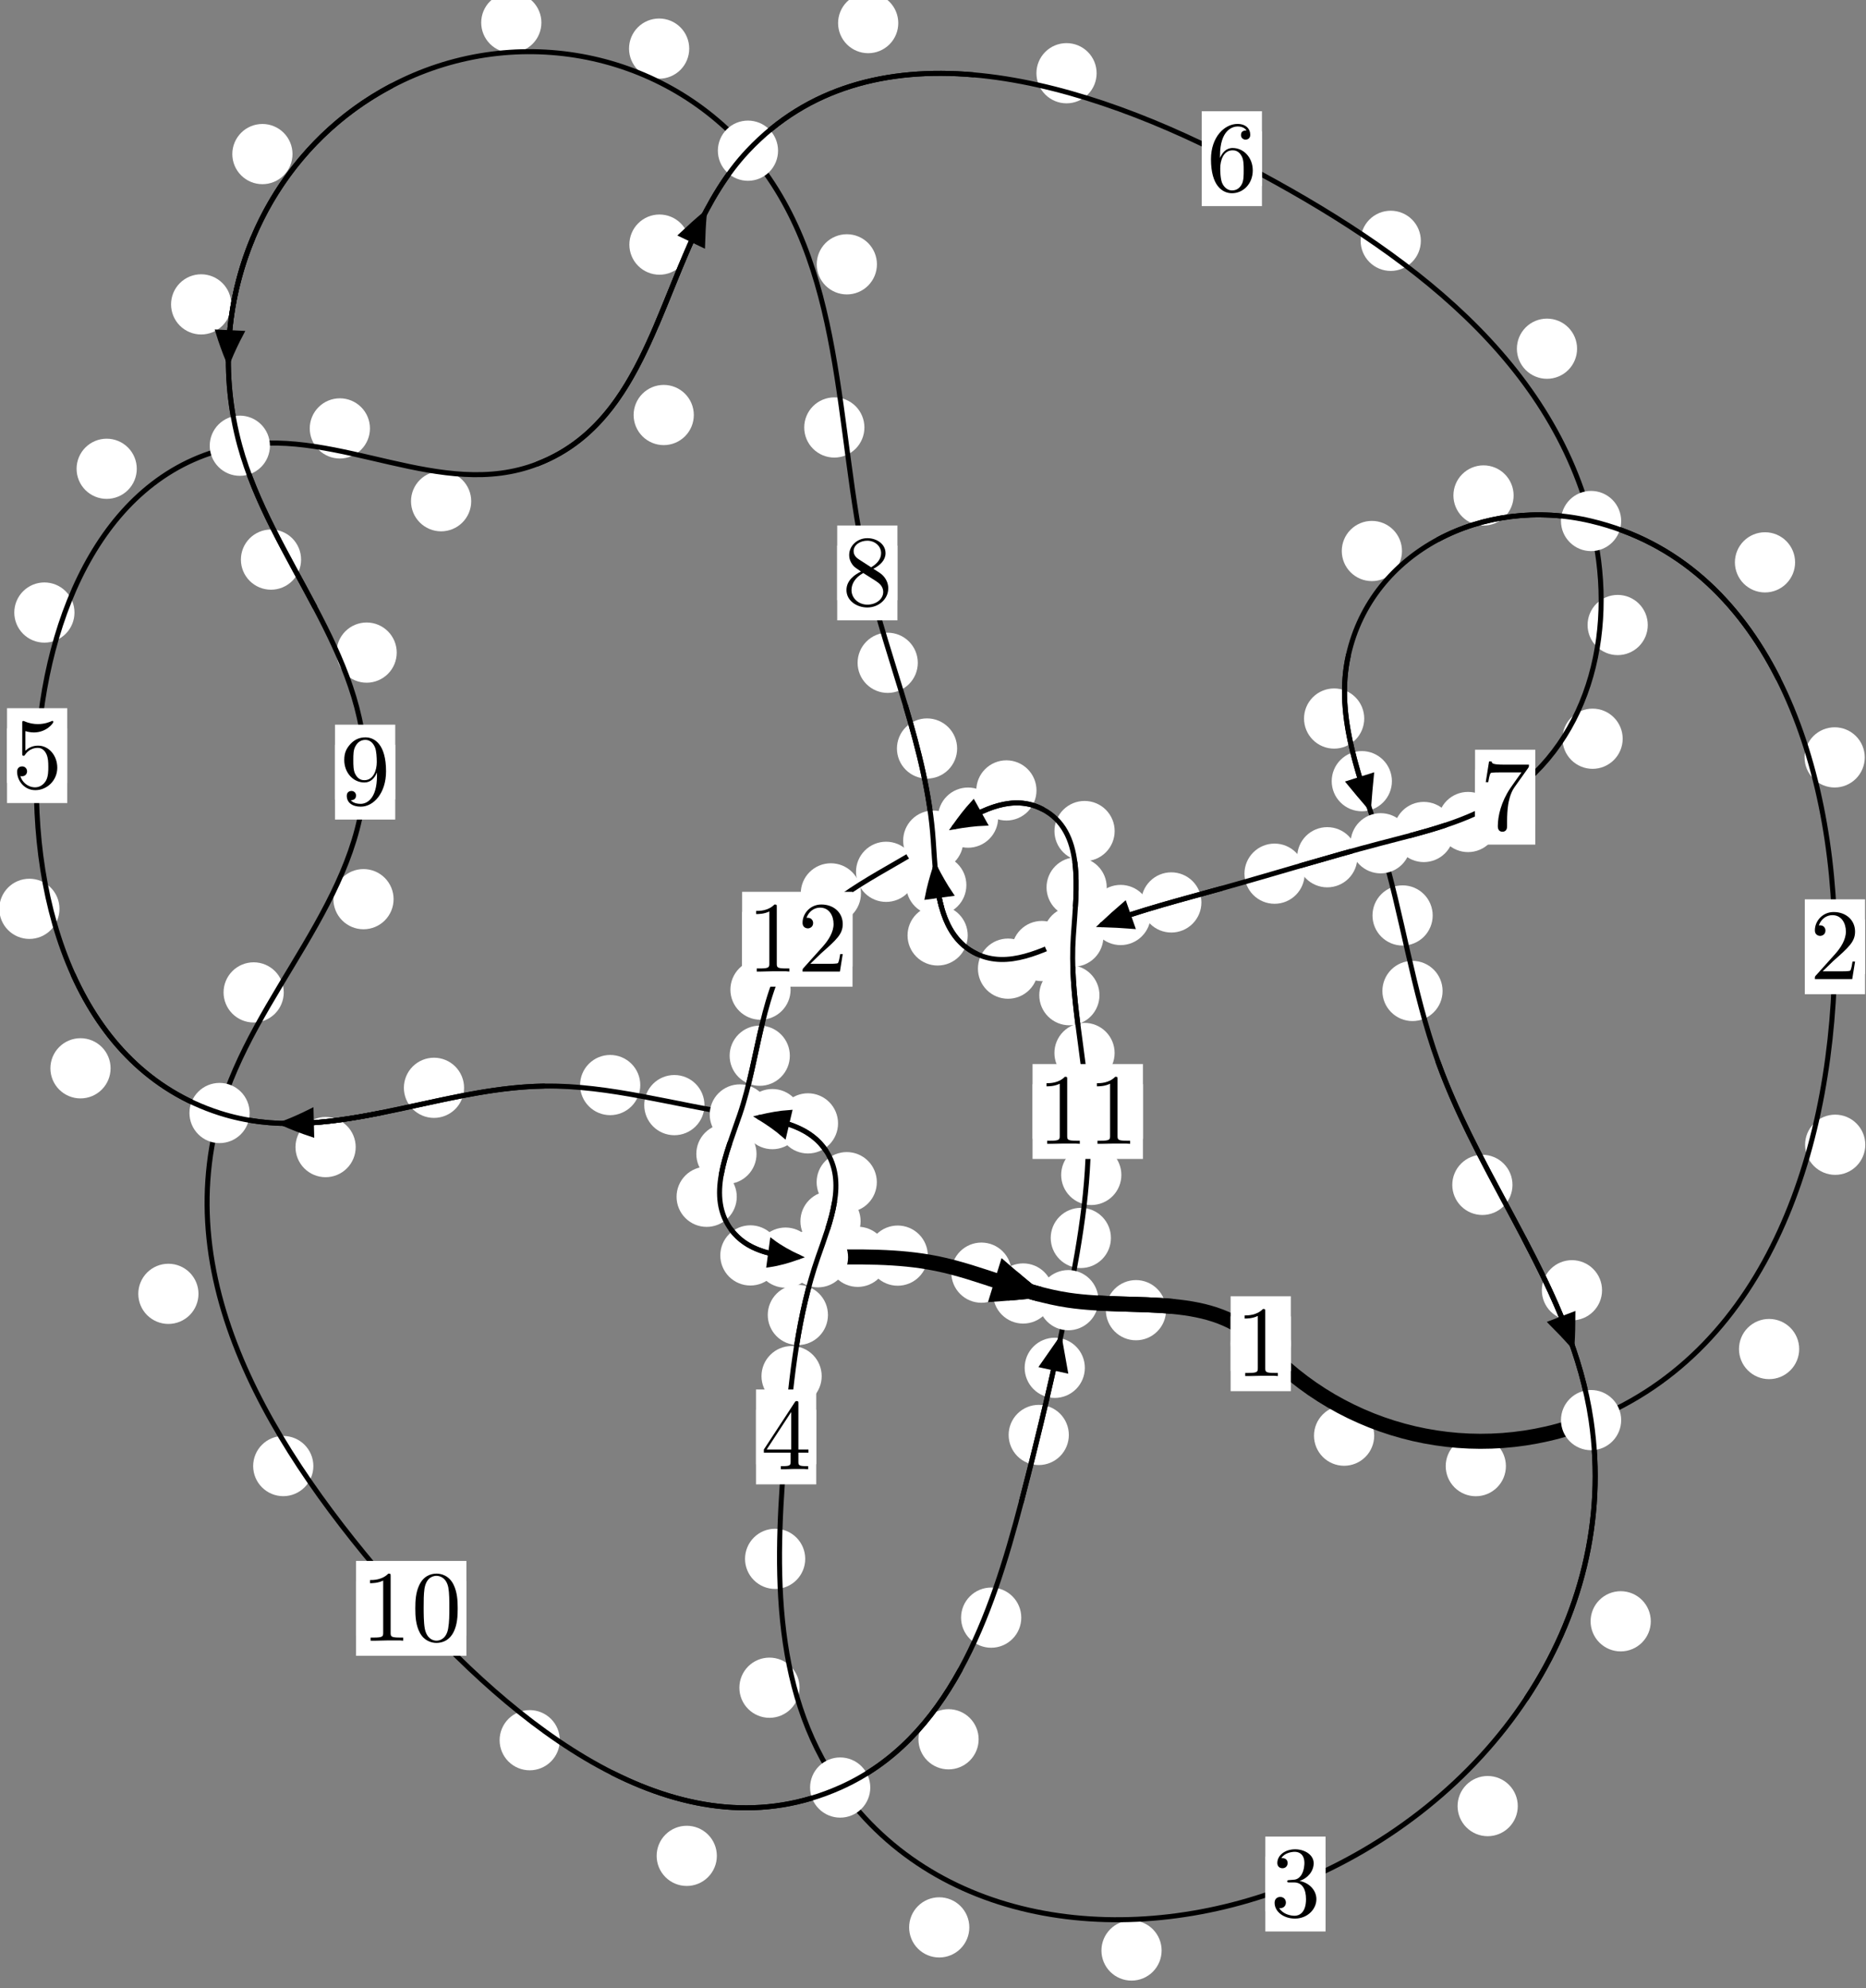 <?xml version="1.0"?>
<!-- Created by MetaPost 1.999 on 2021.07.06:0006 -->
<svg version="1.1" xmlns="http://www.w3.org/2000/svg" xmlns:xlink="http://www.w3.org/1999/xlink" width="185.302" height="197.392" viewBox="0 0 185.302 197.392">
<rect x="0" y="0" width="185.302" height="197.392" fill="#808080" stroke="none"/>
<!-- Original BoundingBox: -158.070465 -55.649933 27.231628 141.741913 -->
  <defs>
    <g transform="scale(0.01,0.01)" id="GLYPHcmr10_48">
      <path style="fill-rule: evenodd;" d="M460 -320C460 -400,455 -480,420 -554C374 -650,292 -666,250 -666C190 -666,117 -640,76 -547C44 -478,39 -400,39 -320C39 -245,43 -155,84 -79C127 2,200 22,249 22C303 22,379 1,423 -94C455 -163,460 -241,460 -320M249 -0C210 -0,151 -25,133 -121C122 -181,122 -273,122 -332C122 -396,122 -462,130 -516C149 -635,224 -644,249 -644C282 -644,348 -626,367 -527C377 -471,377 -395,377 -332C377 -257,377 -189,366 -125C351 -30,294 -0,249 -0"></path>
    </g>
    <g transform="scale(0.01,0.01)" id="GLYPHcmr10_49">
      <path style="fill-rule: evenodd;" d="M294 -640C294 -664,294 -666,271 -666C209 -602,121 -602,89 -602L89 -571C109 -571,168 -571,220 -597L220 -79C220 -43,217 -31,127 -31L95 -31L95 -0L257 -0L130 -3L217 -3L257 -3L297 -3L384 -3L419 -0L419 -31L387 -31C297 -31,294 -42,294 -79"></path>
    </g>
    <g transform="scale(0.01,0.01)" id="GLYPHcmr10_50">
      <path style="fill-rule: evenodd;" d="M127 -77L233 -180C389 -318,449 -372,449 -472C449 -586,359 -666,237 -666C124 -666,50 -574,50 -485C50 -429,100 -429,103 -429C120 -429,155 -441,155 -482C155 -508,137 -534,102 -534C94 -534,92 -534,89 -533C112 -598,166 -635,224 -635C315 -635,358 -554,358 -472C358 -392,308 -313,253 -251L61 -37C50 -26,50 -24,50 -0L421 -0L449 -174L424 -174C419 -144,412 -100,402 -85C395 -77,329 -77,307 -77"></path>
    </g>
    <g transform="scale(0.01,0.01)" id="GLYPHcmr10_51">
      <path style="fill-rule: evenodd;" d="M290 -352C372 -379,430 -449,430 -528C430 -610,342 -666,246 -666C145 -666,69 -606,69 -530C69 -497,91 -478,120 -478C151 -478,171 -500,171 -529C171 -579,124 -579,109 -579C140 -628,206 -641,242 -641C283 -641,338 -619,338 -529C338 -517,336 -459,310 -415C280 -367,246 -364,221 -363C213 -362,189 -360,182 -360C174 -359,167 -358,167 -348C167 -337,174 -337,191 -337L235 -337C317 -337,354 -269,354 -171C354 -35,285 -6,241 -6C198 -6,123 -23,88 -82C123 -77,154 -99,154 -137C154 -173,127 -193,98 -193C74 -193,42 -179,42 -135C42 -44,135 22,244 22C366 22,457 -69,457 -171C457 -253,394 -331,290 -352"></path>
    </g>
    <g transform="scale(0.01,0.01)" id="GLYPHcmr10_52">
      <path style="fill-rule: evenodd;" d="M294 -165L294 -78C294 -42,292 -31,218 -31L197 -31L197 -0L332 -0L238 -3L290 -3L332 -3L374 -3L427 -3L468 -0L468 -31L447 -31C373 -31,371 -42,371 -78L371 -165L471 -165L471 -196L371 -196L371 -651C371 -671,371 -677,355 -677C346 -677,343 -677,335 -665L28 -196L28 -165M300 -196L56 -196L300 -569"></path>
    </g>
    <g transform="scale(0.01,0.01)" id="GLYPHcmr10_53">
      <path style="fill-rule: evenodd;" d="M449 -201C449 -320,367 -420,259 -420C211 -420,168 -404,132 -369L132 -564C152 -558,185 -551,217 -551C340 -551,410 -642,410 -655C410 -661,407 -666,400 -666C399 -666,397 -666,392 -663C372 -654,323 -634,256 -634C216 -634,170 -641,123 -662C115 -665,113 -665,111 -665C101 -665,101 -657,101 -641L101 -345C101 -327,101 -319,115 -319C122 -319,124 -322,128 -328C139 -344,176 -398,257 -398C309 -398,334 -352,342 -334C358 -297,360 -258,360 -208C360 -173,360 -113,336 -71C312 -32,275 -6,229 -6C156 -6,99 -59,82 -118C85 -117,88 -116,99 -116C132 -116,149 -141,149 -165C149 -189,132 -214,99 -214C85 -214,50 -207,50 -161C50 -75,119 22,231 22C347 22,449 -74,449 -201"></path>
    </g>
    <g transform="scale(0.01,0.01)" id="GLYPHcmr10_54">
      <path style="fill-rule: evenodd;" d="M132 -328L132 -352C132 -605,256 -641,307 -641C331 -641,373 -635,395 -601C380 -601,340 -601,340 -556C340 -525,364 -510,386 -510C402 -510,432 -519,432 -558C432 -618,388 -666,305 -666C177 -666,42 -537,42 -316C42 -49,158 22,251 22C362 22,457 -72,457 -204C457 -331,368 -427,257 -427C189 -427,152 -376,132 -328M251 -6C188 -6,158 -66,152 -81C134 -128,134 -208,134 -226C134 -304,166 -404,256 -404C272 -404,318 -404,349 -342C367 -305,367 -254,367 -205C367 -157,367 -107,350 -71C320 -11,274 -6,251 -6"></path>
    </g>
    <g transform="scale(0.01,0.01)" id="GLYPHcmr10_55">
      <path style="fill-rule: evenodd;" d="M476 -609C485 -621,485 -623,485 -644L242 -644C120 -644,118 -657,114 -676L89 -676L56 -470L81 -470C84 -486,93 -549,106 -561C113 -567,191 -567,204 -567L411 -567C400 -551,321 -442,299 -409C209 -274,176 -135,176 -33C176 -23,176 22,222 22C268 22,268 -23,268 -33L268 -84C268 -139,271 -194,279 -248C283 -271,297 -357,341 -419"></path>
    </g>
    <g transform="scale(0.01,0.01)" id="GLYPHcmr10_56">
      <path style="fill-rule: evenodd;" d="M163 -457C117 -487,113 -521,113 -538C113 -599,178 -641,249 -641C322 -641,386 -589,386 -517C386 -460,347 -412,287 -377M309 -362C381 -399,430 -451,430 -517C430 -609,341 -666,250 -666C150 -666,69 -592,69 -499C69 -481,71 -436,113 -389C124 -377,161 -352,186 -335C128 -306,42 -250,42 -151C42 -45,144 22,249 22C362 22,457 -61,457 -168C457 -204,446 -249,408 -291C389 -312,373 -322,309 -362M209 -320L332 -242C360 -223,407 -193,407 -132C407 -58,332 -6,250 -6C164 -6,92 -68,92 -151C92 -209,124 -273,209 -320"></path>
    </g>
    <g transform="scale(0.01,0.01)" id="GLYPHcmr10_57">
      <path style="fill-rule: evenodd;" d="M367 -318L367 -286C367 -52,263 -6,205 -6C188 -6,134 -8,107 -42C151 -42,159 -71,159 -88C159 -119,135 -134,113 -134C97 -134,67 -125,67 -86C67 -19,121 22,206 22C335 22,457 -114,457 -329C457 -598,342 -666,253 -666C198 -666,149 -648,106 -603C65 -558,42 -516,42 -441C42 -316,130 -218,242 -218C303 -218,344 -260,367 -318M243 -241C227 -241,181 -241,150 -304C132 -341,132 -391,132 -440C132 -494,132 -541,153 -578C180 -628,218 -641,253 -641C299 -641,332 -607,349 -562C361 -530,365 -467,365 -421C365 -338,331 -241,243 -241"></path>
    </g>
  </defs>
  <path d="M136.463 142.545C136.463 141.752,136.148 140.992,135.588 140.432C135.027 139.871,134.267 139.556,133.475 139.556C132.682 139.556,131.922 139.871,131.361 140.432C130.801 140.992,130.486 141.752,130.486 142.545C130.486 143.338,130.801 144.098,131.361 144.658C131.922 145.219,132.682 145.534,133.475 145.534C134.267 145.534,135.027 145.219,135.588 144.658C136.148 144.098,136.463 143.338,136.463 142.545Z" style="fill: rgb(100%,100%,100%);stroke: none;"></path>
  <path d="M128.185 133.415C128.185 132.623,127.87 131.863,127.31 131.302C126.749 130.742,125.989 130.427,125.196 130.427C124.404 130.427,123.643 130.742,123.083 131.302C122.522 131.863,122.207 132.623,122.207 133.415C122.207 134.208,122.522 134.968,123.083 135.529C123.643 136.089,124.404 136.404,125.196 136.404C125.989 136.404,126.749 136.089,127.31 135.529C127.87 134.968,128.185 134.208,128.185 133.415Z" style="fill: rgb(100%,100%,100%);stroke: none;"></path>
  <path d="M178.667 133.943C178.667 133.15,178.352 132.39,177.791 131.829C177.231 131.269,176.471 130.954,175.678 130.954C174.885 130.954,174.125 131.269,173.565 131.829C173.004 132.39,172.689 133.15,172.689 133.943C172.689 134.735,173.004 135.496,173.565 136.056C174.125 136.617,174.885 136.932,175.678 136.932C176.471 136.932,177.231 136.617,177.791 136.056C178.352 135.496,178.667 134.735,178.667 133.943Z" style="fill: rgb(100%,100%,100%);stroke: none;"></path>
  <path d="M149.543 145.569C149.543 144.777,149.228 144.016,148.668 143.456C148.107 142.895,147.347 142.581,146.554 142.581C145.762 142.581,145.002 142.895,144.441 143.456C143.881 144.016,143.566 144.777,143.566 145.569C143.566 146.362,143.881 147.122,144.441 147.683C145.002 148.243,145.762 148.558,146.554 148.558C147.347 148.558,148.107 148.243,148.668 147.683C149.228 147.122,149.543 146.362,149.543 145.569Z" style="fill: rgb(100%,100%,100%);stroke: none;"></path>
  <path d="M185.179 75.2C185.179 74.407,184.864 73.647,184.303 73.087C183.743 72.526,182.982 72.211,182.19 72.211C181.397 72.211,180.637 72.526,180.076 73.087C179.516 73.647,179.201 74.407,179.201 75.2C179.201 75.993,179.516 76.753,180.076 77.313C180.637 77.874,181.397 78.189,182.19 78.189C182.982 78.189,183.743 77.874,184.303 77.313C184.864 76.753,185.179 75.993,185.179 75.2Z" style="fill: rgb(100%,100%,100%);stroke: none;"></path>
  <path d="M185.232 113.66C185.232 112.867,184.917 112.107,184.356 111.547C183.796 110.986,183.036 110.671,182.243 110.671C181.45 110.671,180.69 110.986,180.13 111.547C179.569 112.107,179.254 112.867,179.254 113.66C179.254 114.453,179.569 115.213,180.13 115.773C180.69 116.334,181.45 116.649,182.243 116.649C183.036 116.649,183.796 116.334,184.356 115.773C184.917 115.213,185.232 114.453,185.232 113.66Z" style="fill: rgb(100%,100%,100%);stroke: none;"></path>
  <path d="M150.308 49.193C150.308 48.4,149.994 47.64,149.433 47.08C148.873 46.519,148.112 46.204,147.32 46.204C146.527 46.204,145.767 46.519,145.206 47.08C144.646 47.64,144.331 48.4,144.331 49.193C144.331 49.986,144.646 50.746,145.206 51.306C145.767 51.867,146.527 52.182,147.32 52.182C148.112 52.182,148.873 51.867,149.433 51.306C149.994 50.746,150.308 49.986,150.308 49.193Z" style="fill: rgb(100%,100%,100%);stroke: none;"></path>
  <path d="M178.261 55.834C178.261 55.042,177.946 54.281,177.385 53.721C176.825 53.16,176.065 52.846,175.272 52.846C174.479 52.846,173.719 53.16,173.159 53.721C172.598 54.281,172.283 55.042,172.283 55.834C172.283 56.627,172.598 57.387,173.159 57.948C173.719 58.508,174.479 58.823,175.272 58.823C176.065 58.823,176.825 58.508,177.385 57.948C177.946 57.387,178.261 56.627,178.261 55.834Z" style="fill: rgb(100%,100%,100%);stroke: none;"></path>
  <path d="M135.474 71.342C135.474 70.549,135.159 69.789,134.598 69.228C134.038 68.668,133.278 68.353,132.485 68.353C131.692 68.353,130.932 68.668,130.372 69.228C129.811 69.789,129.496 70.549,129.496 71.342C129.496 72.134,129.811 72.894,130.372 73.455C130.932 74.015,131.692 74.33,132.485 74.33C133.278 74.33,134.038 74.015,134.598 73.455C135.159 72.894,135.474 72.134,135.474 71.342Z" style="fill: rgb(100%,100%,100%);stroke: none;"></path>
  <path d="M139.222 54.708C139.222 53.915,138.907 53.155,138.346 52.594C137.786 52.034,137.026 51.719,136.233 51.719C135.44 51.719,134.68 52.034,134.12 52.594C133.559 53.155,133.244 53.915,133.244 54.708C133.244 55.5,133.559 56.26,134.12 56.821C134.68 57.381,135.44 57.696,136.233 57.696C137.026 57.696,137.786 57.381,138.346 56.821C138.907 56.26,139.222 55.5,139.222 54.708Z" style="fill: rgb(100%,100%,100%);stroke: none;"></path>
  <path d="M142.272 90.894C142.272 90.101,141.957 89.341,141.397 88.78C140.836 88.22,140.076 87.905,139.284 87.905C138.491 87.905,137.731 88.22,137.17 88.78C136.61 89.341,136.295 90.101,136.295 90.894C136.295 91.686,136.61 92.447,137.17 93.007C137.731 93.568,138.491 93.882,139.284 93.882C140.076 93.882,140.836 93.568,141.397 93.007C141.957 92.447,142.272 91.686,142.272 90.894Z" style="fill: rgb(100%,100%,100%);stroke: none;"></path>
  <path d="M138.222 77.561C138.222 76.768,137.907 76.008,137.346 75.448C136.786 74.887,136.026 74.572,135.233 74.572C134.44 74.572,133.68 74.887,133.12 75.448C132.559 76.008,132.244 76.768,132.244 77.561C132.244 78.354,132.559 79.114,133.12 79.674C133.68 80.235,134.44 80.55,135.233 80.55C136.026 80.55,136.786 80.235,137.346 79.674C137.907 79.114,138.222 78.354,138.222 77.561Z" style="fill: rgb(100%,100%,100%);stroke: none;"></path>
  <path d="M150.196 117.644C150.196 116.852,149.881 116.091,149.321 115.531C148.76 114.97,148 114.655,147.207 114.655C146.415 114.655,145.654 114.97,145.094 115.531C144.533 116.091,144.218 116.852,144.218 117.644C144.218 118.437,144.533 119.197,145.094 119.758C145.654 120.318,146.415 120.633,147.207 120.633C148 120.633,148.76 120.318,149.321 119.758C149.881 119.197,150.196 118.437,150.196 117.644Z" style="fill: rgb(100%,100%,100%);stroke: none;"></path>
  <path d="M143.255 98.391C143.255 97.598,142.94 96.838,142.38 96.278C141.819 95.717,141.059 95.402,140.267 95.402C139.474 95.402,138.714 95.717,138.153 96.278C137.593 96.838,137.278 97.598,137.278 98.391C137.278 99.184,137.593 99.944,138.153 100.504C138.714 101.065,139.474 101.38,140.267 101.38C141.059 101.38,141.819 101.065,142.38 100.504C142.94 99.944,143.255 99.184,143.255 98.391Z" style="fill: rgb(100%,100%,100%);stroke: none;"></path>
  <path d="M163.931 160.975C163.931 160.182,163.616 159.422,163.056 158.861C162.495 158.301,161.735 157.986,160.942 157.986C160.15 157.986,159.389 158.301,158.829 158.861C158.268 159.422,157.954 160.182,157.954 160.975C157.954 161.768,158.268 162.528,158.829 163.088C159.389 163.649,160.15 163.964,160.942 163.964C161.735 163.964,162.495 163.649,163.056 163.088C163.616 162.528,163.931 161.768,163.931 160.975Z" style="fill: rgb(100%,100%,100%);stroke: none;"></path>
  <path d="M159.09 128.107C159.09 127.314,158.775 126.554,158.214 125.994C157.654 125.433,156.894 125.118,156.101 125.118C155.308 125.118,154.548 125.433,153.988 125.994C153.427 126.554,153.112 127.314,153.112 128.107C153.112 128.9,153.427 129.66,153.988 130.22C154.548 130.781,155.308 131.096,156.101 131.096C156.894 131.096,157.654 130.781,158.214 130.22C158.775 129.66,159.09 128.9,159.09 128.107Z" style="fill: rgb(100%,100%,100%);stroke: none;"></path>
  <path d="M115.354 193.661C115.354 192.869,115.039 192.108,114.479 191.548C113.918 190.987,113.158 190.672,112.365 190.672C111.573 190.672,110.813 190.987,110.252 191.548C109.692 192.108,109.377 192.869,109.377 193.661C109.377 194.454,109.692 195.214,110.252 195.775C110.813 196.335,111.573 196.65,112.365 196.65C113.158 196.65,113.918 196.335,114.479 195.775C115.039 195.214,115.354 194.454,115.354 193.661Z" style="fill: rgb(100%,100%,100%);stroke: none;"></path>
  <path d="M150.722 179.323C150.722 178.53,150.407 177.77,149.846 177.209C149.286 176.649,148.526 176.334,147.733 176.334C146.94 176.334,146.18 176.649,145.62 177.209C145.059 177.77,144.744 178.53,144.744 179.323C144.744 180.115,145.059 180.876,145.62 181.436C146.18 181.997,146.94 182.311,147.733 182.311C148.526 182.311,149.286 181.997,149.846 181.436C150.407 180.876,150.722 180.115,150.722 179.323Z" style="fill: rgb(100%,100%,100%);stroke: none;"></path>
  <path d="M79.4 167.569C79.4 166.776,79.085 166.016,78.525 165.456C77.964 164.895,77.204 164.58,76.411 164.58C75.619 164.58,74.859 164.895,74.298 165.456C73.738 166.016,73.423 166.776,73.423 167.569C73.423 168.362,73.738 169.122,74.298 169.682C74.859 170.243,75.619 170.558,76.411 170.558C77.204 170.558,77.964 170.243,78.525 169.682C79.085 169.122,79.4 168.362,79.4 167.569Z" style="fill: rgb(100%,100%,100%);stroke: none;"></path>
  <path d="M96.258 191.365C96.258 190.573,95.943 189.813,95.383 189.252C94.822 188.692,94.062 188.377,93.269 188.377C92.477 188.377,91.717 188.692,91.156 189.252C90.596 189.813,90.281 190.573,90.281 191.365C90.281 192.158,90.596 192.918,91.156 193.479C91.717 194.039,92.477 194.354,93.269 194.354C94.062 194.354,94.822 194.039,95.383 193.479C95.943 192.918,96.258 192.158,96.258 191.365Z" style="fill: rgb(100%,100%,100%);stroke: none;"></path>
  <path d="M81.597 136.633C81.597 135.84,81.282 135.08,80.721 134.52C80.161 133.959,79.401 133.644,78.608 133.644C77.815 133.644,77.055 133.959,76.495 134.52C75.934 135.08,75.619 135.84,75.619 136.633C75.619 137.426,75.934 138.186,76.495 138.746C77.055 139.307,77.815 139.622,78.608 139.622C79.401 139.622,80.161 139.307,80.721 138.746C81.282 138.186,81.597 137.426,81.597 136.633Z" style="fill: rgb(100%,100%,100%);stroke: none;"></path>
  <path d="M79.962 154.775C79.962 153.982,79.647 153.222,79.087 152.661C78.526 152.101,77.766 151.786,76.974 151.786C76.181 151.786,75.421 152.101,74.86 152.661C74.3 153.222,73.985 153.982,73.985 154.775C73.985 155.567,74.3 156.327,74.86 156.888C75.421 157.448,76.181 157.763,76.974 157.763C77.766 157.763,78.526 157.448,79.087 156.888C79.647 156.327,79.962 155.567,79.962 154.775Z" style="fill: rgb(100%,100%,100%);stroke: none;"></path>
  <path d="M85.462 121.256C85.462 120.464,85.147 119.704,84.587 119.143C84.026 118.583,83.266 118.268,82.473 118.268C81.681 118.268,80.921 118.583,80.36 119.143C79.8 119.704,79.485 120.464,79.485 121.256C79.485 122.049,79.8 122.809,80.36 123.37C80.921 123.93,81.681 124.245,82.473 124.245C83.266 124.245,84.026 123.93,84.587 123.37C85.147 122.809,85.462 122.049,85.462 121.256Z" style="fill: rgb(100%,100%,100%);stroke: none;"></path>
  <path d="M82.22 130.559C82.22 129.767,81.905 129.006,81.344 128.446C80.784 127.885,80.024 127.57,79.231 127.57C78.438 127.57,77.678 127.885,77.118 128.446C76.557 129.006,76.242 129.767,76.242 130.559C76.242 131.352,76.557 132.112,77.118 132.673C77.678 133.233,78.438 133.548,79.231 133.548C80.024 133.548,80.784 133.233,81.344 132.673C81.905 132.112,82.22 131.352,82.22 130.559Z" style="fill: rgb(100%,100%,100%);stroke: none;"></path>
  <path d="M83.222 111.538C83.222 110.745,82.907 109.985,82.346 109.424C81.786 108.864,81.026 108.549,80.233 108.549C79.44 108.549,78.68 108.864,78.12 109.424C77.559 109.985,77.244 110.745,77.244 111.538C77.244 112.33,77.559 113.09,78.12 113.651C78.68 114.211,79.44 114.526,80.233 114.526C81.026 114.526,81.786 114.211,82.346 113.651C82.907 113.09,83.222 112.33,83.222 111.538Z" style="fill: rgb(100%,100%,100%);stroke: none;"></path>
  <path d="M87.073 117.375C87.073 116.583,86.758 115.823,86.198 115.262C85.637 114.702,84.877 114.387,84.084 114.387C83.292 114.387,82.531 114.702,81.971 115.262C81.41 115.823,81.095 116.583,81.095 117.375C81.095 118.168,81.41 118.928,81.971 119.489C82.531 120.049,83.292 120.364,84.084 120.364C84.877 120.364,85.637 120.049,86.198 119.489C86.758 118.928,87.073 118.168,87.073 117.375Z" style="fill: rgb(100%,100%,100%);stroke: none;"></path>
  <path d="M69.955 109.725C69.955 108.932,69.64 108.172,69.079 107.611C68.519 107.051,67.758 106.736,66.966 106.736C66.173 106.736,65.413 107.051,64.852 107.611C64.292 108.172,63.977 108.932,63.977 109.725C63.977 110.517,64.292 111.278,64.852 111.838C65.413 112.398,66.173 112.713,66.966 112.713C67.758 112.713,68.519 112.398,69.079 111.838C69.64 111.278,69.955 110.517,69.955 109.725Z" style="fill: rgb(100%,100%,100%);stroke: none;"></path>
  <path d="M79.689 111.114C79.689 110.321,79.375 109.561,78.814 109.001C78.254 108.44,77.493 108.125,76.701 108.125C75.908 108.125,75.148 108.44,74.587 109.001C74.027 109.561,73.712 110.321,73.712 111.114C73.712 111.907,74.027 112.667,74.587 113.227C75.148 113.788,75.908 114.103,76.701 114.103C77.493 114.103,78.254 113.788,78.814 113.227C79.375 112.667,79.689 111.907,79.689 111.114Z" style="fill: rgb(100%,100%,100%);stroke: none;"></path>
  <path d="M46.085 108.006C46.085 107.213,45.77 106.453,45.209 105.892C44.649 105.332,43.889 105.017,43.096 105.017C42.303 105.017,41.543 105.332,40.983 105.892C40.422 106.453,40.107 107.213,40.107 108.006C40.107 108.798,40.422 109.558,40.983 110.119C41.543 110.679,42.303 110.994,43.096 110.994C43.889 110.994,44.649 110.679,45.209 110.119C45.77 109.558,46.085 108.798,46.085 108.006Z" style="fill: rgb(100%,100%,100%);stroke: none;"></path>
  <path d="M63.582 107.733C63.582 106.94,63.267 106.18,62.706 105.619C62.146 105.059,61.386 104.744,60.593 104.744C59.8 104.744,59.04 105.059,58.48 105.619C57.919 106.18,57.604 106.94,57.604 107.733C57.604 108.525,57.919 109.285,58.48 109.846C59.04 110.406,59.8 110.721,60.593 110.721C61.386 110.721,62.146 110.406,62.706 109.846C63.267 109.285,63.582 108.525,63.582 107.733Z" style="fill: rgb(100%,100%,100%);stroke: none;"></path>
  <path d="M10.982 106.07C10.982 105.277,10.667 104.517,10.107 103.957C9.546 103.396,8.786 103.081,7.993 103.081C7.201 103.081,6.441 103.396,5.88 103.957C5.32 104.517,5.005 105.277,5.005 106.07C5.005 106.863,5.32 107.623,5.88 108.183C6.441 108.744,7.201 109.059,7.993 109.059C8.786 109.059,9.546 108.744,10.107 108.183C10.667 107.623,10.982 106.863,10.982 106.07Z" style="fill: rgb(100%,100%,100%);stroke: none;"></path>
  <path d="M35.322 113.892C35.322 113.099,35.007 112.339,34.446 111.779C33.886 111.218,33.125 110.903,32.333 110.903C31.54 110.903,30.78 111.218,30.219 111.779C29.659 112.339,29.344 113.099,29.344 113.892C29.344 114.685,29.659 115.445,30.219 116.005C30.78 116.566,31.54 116.881,32.333 116.881C33.125 116.881,33.886 116.566,34.446 116.005C35.007 115.445,35.322 114.685,35.322 113.892Z" style="fill: rgb(100%,100%,100%);stroke: none;"></path>
  <path d="M7.396 60.818C7.396 60.026,7.081 59.265,6.521 58.705C5.96 58.144,5.2 57.829,4.408 57.829C3.615 57.829,2.855 58.144,2.294 58.705C1.734 59.265,1.419 60.026,1.419 60.818C1.419 61.611,1.734 62.371,2.294 62.932C2.855 63.492,3.615 63.807,4.408 63.807C5.2 63.807,5.96 63.492,6.521 62.932C7.081 62.371,7.396 61.611,7.396 60.818Z" style="fill: rgb(100%,100%,100%);stroke: none;"></path>
  <path d="M5.907 90.236C5.907 89.443,5.592 88.683,5.032 88.122C4.471 87.562,3.711 87.247,2.918 87.247C2.126 87.247,1.365 87.562,0.805 88.122C0.244 88.683,-0.07 89.443,-0.07 90.236C-0.07 91.028,0.244 91.788,0.805 92.349C1.365 92.909,2.126 93.224,2.918 93.224C3.711 93.224,4.471 92.909,5.032 92.349C5.592 91.788,5.907 91.028,5.907 90.236Z" style="fill: rgb(100%,100%,100%);stroke: none;"></path>
  <path d="M36.738 42.536C36.738 41.743,36.423 40.983,35.862 40.423C35.302 39.862,34.542 39.547,33.749 39.547C32.956 39.547,32.196 39.862,31.636 40.423C31.075 40.983,30.76 41.743,30.76 42.536C30.76 43.329,31.075 44.089,31.636 44.649C32.196 45.21,32.956 45.525,33.749 45.525C34.542 45.525,35.302 45.21,35.862 44.649C36.423 44.089,36.738 43.329,36.738 42.536Z" style="fill: rgb(100%,100%,100%);stroke: none;"></path>
  <path d="M13.582 46.545C13.582 45.752,13.267 44.992,12.707 44.431C12.147 43.871,11.386 43.556,10.594 43.556C9.801 43.556,9.041 43.871,8.48 44.431C7.92 44.992,7.605 45.752,7.605 46.545C7.605 47.337,7.92 48.098,8.48 48.658C9.041 49.218,9.801 49.533,10.594 49.533C11.386 49.533,12.147 49.218,12.707 48.658C13.267 48.098,13.582 47.337,13.582 46.545Z" style="fill: rgb(100%,100%,100%);stroke: none;"></path>
  <path d="M68.899 41.206C68.899 40.413,68.584 39.653,68.024 39.093C67.464 38.532,66.703 38.217,65.911 38.217C65.118 38.217,64.358 38.532,63.797 39.093C63.237 39.653,62.922 40.413,62.922 41.206C62.922 41.999,63.237 42.759,63.797 43.319C64.358 43.88,65.118 44.195,65.911 44.195C66.703 44.195,67.464 43.88,68.024 43.319C68.584 42.759,68.899 41.999,68.899 41.206Z" style="fill: rgb(100%,100%,100%);stroke: none;"></path>
  <path d="M46.793 49.766C46.793 48.973,46.478 48.213,45.917 47.653C45.357 47.092,44.597 46.777,43.804 46.777C43.011 46.777,42.251 47.092,41.691 47.653C41.13 48.213,40.815 48.973,40.815 49.766C40.815 50.559,41.13 51.319,41.691 51.879C42.251 52.44,43.011 52.755,43.804 52.755C44.597 52.755,45.357 52.44,45.917 51.879C46.478 51.319,46.793 50.559,46.793 49.766Z" style="fill: rgb(100%,100%,100%);stroke: none;"></path>
  <path d="M89.203 2.293C89.203 1.5,88.888 0.74,88.328 0.18C87.767 -0.381,87.007 -0.696,86.214 -0.696C85.422 -0.696,84.662 -0.381,84.101 0.18C83.541 0.74,83.226 1.5,83.226 2.293C83.226 3.086,83.541 3.846,84.101 4.406C84.662 4.967,85.422 5.282,86.214 5.282C87.007 5.282,87.767 4.967,88.328 4.406C88.888 3.846,89.203 3.086,89.203 2.293Z" style="fill: rgb(100%,100%,100%);stroke: none;"></path>
  <path d="M68.477 24.287C68.477 23.494,68.162 22.734,67.601 22.174C67.041 21.613,66.281 21.298,65.488 21.298C64.695 21.298,63.935 21.613,63.375 22.174C62.814 22.734,62.499 23.494,62.499 24.287C62.499 25.08,62.814 25.84,63.375 26.4C63.935 26.961,64.695 27.276,65.488 27.276C66.281 27.276,67.041 26.961,67.601 26.4C68.162 25.84,68.477 25.08,68.477 24.287Z" style="fill: rgb(100%,100%,100%);stroke: none;"></path>
  <path d="M141.095 23.911C141.095 23.118,140.78 22.358,140.22 21.798C139.659 21.237,138.899 20.922,138.106 20.922C137.314 20.922,136.553 21.237,135.993 21.798C135.432 22.358,135.118 23.118,135.118 23.911C135.118 24.704,135.432 25.464,135.993 26.024C136.553 26.585,137.314 26.9,138.106 26.9C138.899 26.9,139.659 26.585,140.22 26.024C140.78 25.464,141.095 24.704,141.095 23.911Z" style="fill: rgb(100%,100%,100%);stroke: none;"></path>
  <path d="M108.9 7.27C108.9 6.477,108.585 5.717,108.025 5.156C107.464 4.596,106.704 4.281,105.911 4.281C105.119 4.281,104.358 4.596,103.798 5.156C103.237 5.717,102.922 6.477,102.922 7.27C102.922 8.062,103.237 8.823,103.798 9.383C104.358 9.944,105.119 10.259,105.911 10.259C106.704 10.259,107.464 9.944,108.025 9.383C108.585 8.823,108.9 8.062,108.9 7.27Z" style="fill: rgb(100%,100%,100%);stroke: none;"></path>
  <path d="M163.631 62.056C163.631 61.263,163.316 60.503,162.756 59.943C162.195 59.382,161.435 59.067,160.642 59.067C159.85 59.067,159.09 59.382,158.529 59.943C157.969 60.503,157.654 61.263,157.654 62.056C157.654 62.849,157.969 63.609,158.529 64.169C159.09 64.73,159.85 65.045,160.642 65.045C161.435 65.045,162.195 64.73,162.756 64.169C163.316 63.609,163.631 62.849,163.631 62.056Z" style="fill: rgb(100%,100%,100%);stroke: none;"></path>
  <path d="M156.611 34.623C156.611 33.83,156.296 33.07,155.735 32.509C155.175 31.949,154.414 31.634,153.622 31.634C152.829 31.634,152.069 31.949,151.508 32.509C150.948 33.07,150.633 33.83,150.633 34.623C150.633 35.415,150.948 36.175,151.508 36.736C152.069 37.296,152.829 37.611,153.622 37.611C154.414 37.611,155.175 37.296,155.735 36.736C156.296 36.175,156.611 35.415,156.611 34.623Z" style="fill: rgb(100%,100%,100%);stroke: none;"></path>
  <path d="M148.772 81.615C148.772 80.822,148.457 80.062,147.897 79.501C147.336 78.941,146.576 78.626,145.783 78.626C144.991 78.626,144.23 78.941,143.67 79.501C143.109 80.062,142.795 80.822,142.795 81.615C142.795 82.407,143.109 83.168,143.67 83.728C144.23 84.289,144.991 84.603,145.783 84.603C146.576 84.603,147.336 84.289,147.897 83.728C148.457 83.168,148.772 82.407,148.772 81.615Z" style="fill: rgb(100%,100%,100%);stroke: none;"></path>
  <path d="M161.139 73.347C161.139 72.554,160.824 71.794,160.264 71.234C159.703 70.673,158.943 70.358,158.15 70.358C157.358 70.358,156.598 70.673,156.037 71.234C155.477 71.794,155.162 72.554,155.162 73.347C155.162 74.14,155.477 74.9,156.037 75.46C156.598 76.021,157.358 76.336,158.15 76.336C158.943 76.336,159.703 76.021,160.264 75.46C160.824 74.9,161.139 74.14,161.139 73.347Z" style="fill: rgb(100%,100%,100%);stroke: none;"></path>
  <path d="M134.792 85.114C134.792 84.321,134.477 83.561,133.917 83C133.356 82.44,132.596 82.125,131.803 82.125C131.011 82.125,130.251 82.44,129.69 83C129.13 83.561,128.815 84.321,128.815 85.114C128.815 85.906,129.13 86.666,129.69 87.227C130.251 87.787,131.011 88.102,131.803 88.102C132.596 88.102,133.356 87.787,133.917 87.227C134.477 86.666,134.792 85.906,134.792 85.114Z" style="fill: rgb(100%,100%,100%);stroke: none;"></path>
  <path d="M144.377 82.607C144.377 81.814,144.062 81.054,143.501 80.493C142.941 79.933,142.181 79.618,141.388 79.618C140.595 79.618,139.835 79.933,139.275 80.493C138.714 81.054,138.399 81.814,138.399 82.607C138.399 83.399,138.714 84.16,139.275 84.72C139.835 85.28,140.595 85.595,141.388 85.595C142.181 85.595,142.941 85.28,143.501 84.72C144.062 84.16,144.377 83.399,144.377 82.607Z" style="fill: rgb(100%,100%,100%);stroke: none;"></path>
  <path d="M119.305 89.601C119.305 88.808,118.99 88.048,118.429 87.487C117.869 86.927,117.109 86.612,116.316 86.612C115.523 86.612,114.763 86.927,114.203 87.487C113.642 88.048,113.327 88.808,113.327 89.601C113.327 90.393,113.642 91.154,114.203 91.714C114.763 92.275,115.523 92.59,116.316 92.59C117.109 92.59,117.869 92.275,118.429 91.714C118.99 91.154,119.305 90.393,119.305 89.601Z" style="fill: rgb(100%,100%,100%);stroke: none;"></path>
  <path d="M129.558 86.747C129.558 85.954,129.243 85.194,128.682 84.633C128.122 84.073,127.362 83.758,126.569 83.758C125.776 83.758,125.016 84.073,124.456 84.633C123.895 85.194,123.58 85.954,123.58 86.747C123.58 87.539,123.895 88.299,124.456 88.86C125.016 89.42,125.776 89.735,126.569 89.735C127.362 89.735,128.122 89.42,128.682 88.86C129.243 88.299,129.558 87.539,129.558 86.747Z" style="fill: rgb(100%,100%,100%);stroke: none;"></path>
  <path d="M106.445 94.426C106.445 93.633,106.131 92.873,105.57 92.312C105.01 91.752,104.249 91.437,103.457 91.437C102.664 91.437,101.904 91.752,101.343 92.312C100.783 92.873,100.468 93.633,100.468 94.426C100.468 95.218,100.783 95.979,101.343 96.539C101.904 97.099,102.664 97.414,103.457 97.414C104.249 97.414,105.01 97.099,105.57 96.539C106.131 95.979,106.445 95.218,106.445 94.426Z" style="fill: rgb(100%,100%,100%);stroke: none;"></path>
  <path d="M114.271 90.848C114.271 90.055,113.956 89.295,113.395 88.735C112.835 88.174,112.075 87.859,111.282 87.859C110.489 87.859,109.729 88.174,109.169 88.735C108.608 89.295,108.293 90.055,108.293 90.848C108.293 91.641,108.608 92.401,109.169 92.961C109.729 93.522,110.489 93.837,111.282 93.837C112.075 93.837,112.835 93.522,113.395 92.961C113.956 92.401,114.271 91.641,114.271 90.848Z" style="fill: rgb(100%,100%,100%);stroke: none;"></path>
  <path d="M96.1 92.876C96.1 92.083,95.785 91.323,95.225 90.763C94.665 90.202,93.904 89.887,93.112 89.887C92.319 89.887,91.559 90.202,90.998 90.763C90.438 91.323,90.123 92.083,90.123 92.876C90.123 93.669,90.438 94.429,90.998 94.989C91.559 95.55,92.319 95.865,93.112 95.865C93.904 95.865,94.665 95.55,95.225 94.989C95.785 94.429,96.1 93.669,96.1 92.876Z" style="fill: rgb(100%,100%,100%);stroke: none;"></path>
  <path d="M103.09 96.175C103.09 95.383,102.775 94.622,102.215 94.062C101.654 93.501,100.894 93.186,100.101 93.186C99.309 93.186,98.549 93.501,97.988 94.062C97.428 94.622,97.113 95.383,97.113 96.175C97.113 96.968,97.428 97.728,97.988 98.289C98.549 98.849,99.309 99.164,100.101 99.164C100.894 99.164,101.654 98.849,102.215 98.289C102.775 97.728,103.09 96.968,103.09 96.175Z" style="fill: rgb(100%,100%,100%);stroke: none;"></path>
  <path d="M95.047 74.317C95.047 73.524,94.732 72.764,94.172 72.204C93.611 71.643,92.851 71.328,92.058 71.328C91.266 71.328,90.506 71.643,89.945 72.204C89.385 72.764,89.07 73.524,89.07 74.317C89.07 75.11,89.385 75.87,89.945 76.43C90.506 76.991,91.266 77.306,92.058 77.306C92.851 77.306,93.611 76.991,94.172 76.43C94.732 75.87,95.047 75.11,95.047 74.317Z" style="fill: rgb(100%,100%,100%);stroke: none;"></path>
  <path d="M95.964 87.881C95.964 87.088,95.649 86.328,95.089 85.768C94.528 85.207,93.768 84.892,92.975 84.892C92.183 84.892,91.422 85.207,90.862 85.768C90.301 86.328,89.987 87.088,89.987 87.881C89.987 88.674,90.301 89.434,90.862 89.994C91.422 90.555,92.183 90.87,92.975 90.87C93.768 90.87,94.528 90.555,95.089 89.994C95.649 89.434,95.964 88.674,95.964 87.881Z" style="fill: rgb(100%,100%,100%);stroke: none;"></path>
  <path d="M85.84 42.443C85.84 41.65,85.525 40.89,84.965 40.329C84.404 39.769,83.644 39.454,82.852 39.454C82.059 39.454,81.299 39.769,80.738 40.329C80.178 40.89,79.863 41.65,79.863 42.443C79.863 43.235,80.178 43.996,80.738 44.556C81.299 45.117,82.059 45.432,82.852 45.432C83.644 45.432,84.404 45.117,84.965 44.556C85.525 43.996,85.84 43.235,85.84 42.443Z" style="fill: rgb(100%,100%,100%);stroke: none;"></path>
  <path d="M91.142 65.809C91.142 65.016,90.827 64.256,90.266 63.696C89.706 63.135,88.946 62.82,88.153 62.82C87.36 62.82,86.6 63.135,86.04 63.696C85.479 64.256,85.164 65.016,85.164 65.809C85.164 66.602,85.479 67.362,86.04 67.922C86.6 68.483,87.36 68.798,88.153 68.798C88.946 68.798,89.706 68.483,90.266 67.922C90.827 67.362,91.142 66.602,91.142 65.809Z" style="fill: rgb(100%,100%,100%);stroke: none;"></path>
  <path d="M68.443 4.827C68.443 4.034,68.128 3.274,67.568 2.713C67.007 2.153,66.247 1.838,65.454 1.838C64.662 1.838,63.902 2.153,63.341 2.713C62.781 3.274,62.466 4.034,62.466 4.827C62.466 5.619,62.781 6.379,63.341 6.94C63.902 7.5,64.662 7.815,65.454 7.815C66.247 7.815,67.007 7.5,67.568 6.94C68.128 6.379,68.443 5.619,68.443 4.827Z" style="fill: rgb(100%,100%,100%);stroke: none;"></path>
  <path d="M87.083 26.244C87.083 25.452,86.768 24.692,86.208 24.131C85.648 23.571,84.887 23.256,84.095 23.256C83.302 23.256,82.542 23.571,81.981 24.131C81.421 24.692,81.106 25.452,81.106 26.244C81.106 27.037,81.421 27.797,81.981 28.358C82.542 28.918,83.302 29.233,84.095 29.233C84.887 29.233,85.648 28.918,86.208 28.358C86.768 27.797,87.083 27.037,87.083 26.244Z" style="fill: rgb(100%,100%,100%);stroke: none;"></path>
  <path d="M29.047 15.298C29.047 14.505,28.732 13.745,28.172 13.185C27.611 12.624,26.851 12.309,26.059 12.309C25.266 12.309,24.506 12.624,23.945 13.185C23.385 13.745,23.07 14.505,23.07 15.298C23.07 16.091,23.385 16.851,23.945 17.411C24.506 17.972,25.266 18.287,26.059 18.287C26.851 18.287,27.611 17.972,28.172 17.411C28.732 16.851,29.047 16.091,29.047 15.298Z" style="fill: rgb(100%,100%,100%);stroke: none;"></path>
  <path d="M53.763 2.247C53.763 1.454,53.448 0.694,52.887 0.134C52.327 -0.427,51.567 -0.742,50.774 -0.742C49.981 -0.742,49.221 -0.427,48.661 0.134C48.1 0.694,47.785 1.454,47.785 2.247C47.785 3.04,48.1 3.8,48.661 4.36C49.221 4.921,49.981 5.236,50.774 5.236C51.567 5.236,52.327 4.921,52.887 4.36C53.448 3.8,53.763 3.04,53.763 2.247Z" style="fill: rgb(100%,100%,100%);stroke: none;"></path>
  <path d="M29.899 55.563C29.899 54.77,29.584 54.01,29.024 53.449C28.463 52.889,27.703 52.574,26.911 52.574C26.118 52.574,25.358 52.889,24.797 53.449C24.237 54.01,23.922 54.77,23.922 55.563C23.922 56.355,24.237 57.115,24.797 57.676C25.358 58.236,26.118 58.551,26.911 58.551C27.703 58.551,28.463 58.236,29.024 57.676C29.584 57.115,29.899 56.355,29.899 55.563Z" style="fill: rgb(100%,100%,100%);stroke: none;"></path>
  <path d="M22.964 30.221C22.964 29.429,22.649 28.669,22.089 28.108C21.528 27.548,20.768 27.233,19.975 27.233C19.183 27.233,18.423 27.548,17.862 28.108C17.302 28.669,16.987 29.429,16.987 30.221C16.987 31.014,17.302 31.774,17.862 32.335C18.423 32.895,19.183 33.21,19.975 33.21C20.768 33.21,21.528 32.895,22.089 32.335C22.649 31.774,22.964 31.014,22.964 30.221Z" style="fill: rgb(100%,100%,100%);stroke: none;"></path>
  <path d="M39.085 89.276C39.085 88.484,38.77 87.724,38.21 87.163C37.649 86.603,36.889 86.288,36.096 86.288C35.304 86.288,34.544 86.603,33.983 87.163C33.423 87.724,33.108 88.484,33.108 89.276C33.108 90.069,33.423 90.829,33.983 91.39C34.544 91.95,35.304 92.265,36.096 92.265C36.889 92.265,37.649 91.95,38.21 91.39C38.77 90.829,39.085 90.069,39.085 89.276Z" style="fill: rgb(100%,100%,100%);stroke: none;"></path>
  <path d="M39.397 64.795C39.397 64.002,39.082 63.242,38.522 62.682C37.961 62.121,37.201 61.806,36.408 61.806C35.616 61.806,34.855 62.121,34.295 62.682C33.734 63.242,33.419 64.002,33.419 64.795C33.419 65.588,33.734 66.348,34.295 66.908C34.855 67.469,35.616 67.784,36.408 67.784C37.201 67.784,37.961 67.469,38.522 66.908C39.082 66.348,39.397 65.588,39.397 64.795Z" style="fill: rgb(100%,100%,100%);stroke: none;"></path>
  <path d="M19.71 128.462C19.71 127.67,19.395 126.91,18.835 126.349C18.274 125.789,17.514 125.474,16.721 125.474C15.929 125.474,15.169 125.789,14.608 126.349C14.048 126.91,13.733 127.67,13.733 128.462C13.733 129.255,14.048 130.015,14.608 130.576C15.169 131.136,15.929 131.451,16.721 131.451C17.514 131.451,18.274 131.136,18.835 130.576C19.395 130.015,19.71 129.255,19.71 128.462Z" style="fill: rgb(100%,100%,100%);stroke: none;"></path>
  <path d="M28.178 98.533C28.178 97.741,27.863 96.98,27.303 96.42C26.742 95.859,25.982 95.545,25.19 95.545C24.397 95.545,23.637 95.859,23.076 96.42C22.516 96.98,22.201 97.741,22.201 98.533C22.201 99.326,22.516 100.086,23.076 100.647C23.637 101.207,24.397 101.522,25.19 101.522C25.982 101.522,26.742 101.207,27.303 100.647C27.863 100.086,28.178 99.326,28.178 98.533Z" style="fill: rgb(100%,100%,100%);stroke: none;"></path>
  <path d="M55.592 172.78C55.592 171.988,55.277 171.227,54.716 170.667C54.156 170.106,53.395 169.791,52.603 169.791C51.81 169.791,51.05 170.106,50.489 170.667C49.929 171.227,49.614 171.988,49.614 172.78C49.614 173.573,49.929 174.333,50.489 174.894C51.05 175.454,51.81 175.769,52.603 175.769C53.395 175.769,54.156 175.454,54.716 174.894C55.277 174.333,55.592 173.573,55.592 172.78Z" style="fill: rgb(100%,100%,100%);stroke: none;"></path>
  <path d="M31.118 145.562C31.118 144.769,30.803 144.009,30.242 143.449C29.682 142.888,28.922 142.573,28.129 142.573C27.336 142.573,26.576 142.888,26.016 143.449C25.455 144.009,25.14 144.769,25.14 145.562C25.14 146.355,25.455 147.115,26.016 147.675C26.576 148.236,27.336 148.551,28.129 148.551C28.922 148.551,29.682 148.236,30.242 147.675C30.803 147.115,31.118 146.355,31.118 145.562Z" style="fill: rgb(100%,100%,100%);stroke: none;"></path>
  <path d="M97.183 172.689C97.183 171.896,96.868 171.136,96.307 170.576C95.747 170.015,94.987 169.7,94.194 169.7C93.401 169.7,92.641 170.015,92.081 170.576C91.52 171.136,91.205 171.896,91.205 172.689C91.205 173.482,91.52 174.242,92.081 174.802C92.641 175.363,93.401 175.678,94.194 175.678C94.987 175.678,95.747 175.363,96.307 174.802C96.868 174.242,97.183 173.482,97.183 172.689Z" style="fill: rgb(100%,100%,100%);stroke: none;"></path>
  <path d="M71.186 184.265C71.186 183.472,70.871 182.712,70.31 182.151C69.75 181.591,68.99 181.276,68.197 181.276C67.404 181.276,66.644 181.591,66.084 182.151C65.523 182.712,65.208 183.472,65.208 184.265C65.208 185.057,65.523 185.817,66.084 186.378C66.644 186.938,67.404 187.253,68.197 187.253C68.99 187.253,69.75 186.938,70.31 186.378C70.871 185.817,71.186 185.057,71.186 184.265Z" style="fill: rgb(100%,100%,100%);stroke: none;"></path>
  <path d="M106.141 142.473C106.141 141.681,105.826 140.921,105.265 140.36C104.705 139.8,103.945 139.485,103.152 139.485C102.359 139.485,101.599 139.8,101.039 140.36C100.478 140.921,100.163 141.681,100.163 142.473C100.163 143.266,100.478 144.026,101.039 144.587C101.599 145.147,102.359 145.462,103.152 145.462C103.945 145.462,104.705 145.147,105.265 144.587C105.826 144.026,106.141 143.266,106.141 142.473Z" style="fill: rgb(100%,100%,100%);stroke: none;"></path>
  <path d="M101.417 160.612C101.417 159.819,101.102 159.059,100.541 158.499C99.981 157.938,99.221 157.623,98.428 157.623C97.635 157.623,96.875 157.938,96.315 158.499C95.754 159.059,95.439 159.819,95.439 160.612C95.439 161.405,95.754 162.165,96.315 162.725C96.875 163.286,97.635 163.601,98.428 163.601C99.221 163.601,99.981 163.286,100.541 162.725C101.102 162.165,101.417 161.405,101.417 160.612Z" style="fill: rgb(100%,100%,100%);stroke: none;"></path>
  <path d="M110.319 122.913C110.319 122.12,110.004 121.36,109.443 120.8C108.883 120.239,108.122 119.924,107.33 119.924C106.537 119.924,105.777 120.239,105.216 120.8C104.656 121.36,104.341 122.12,104.341 122.913C104.341 123.706,104.656 124.466,105.216 125.026C105.777 125.587,106.537 125.902,107.33 125.902C108.122 125.902,108.883 125.587,109.443 125.026C110.004 124.466,110.319 123.706,110.319 122.913Z" style="fill: rgb(100%,100%,100%);stroke: none;"></path>
  <path d="M107.73 135.808C107.73 135.015,107.415 134.255,106.855 133.695C106.294 133.134,105.534 132.819,104.742 132.819C103.949 132.819,103.189 133.134,102.628 133.695C102.068 134.255,101.753 135.015,101.753 135.808C101.753 136.601,102.068 137.361,102.628 137.921C103.189 138.482,103.949 138.797,104.742 138.797C105.534 138.797,106.294 138.482,106.855 137.921C107.415 137.361,107.73 136.601,107.73 135.808Z" style="fill: rgb(100%,100%,100%);stroke: none;"></path>
  <path d="M110.686 104.548C110.686 103.755,110.371 102.995,109.81 102.435C109.25 101.874,108.49 101.559,107.697 101.559C106.904 101.559,106.144 101.874,105.584 102.435C105.023 102.995,104.708 103.755,104.708 104.548C104.708 105.341,105.023 106.101,105.584 106.661C106.144 107.222,106.904 107.537,107.697 107.537C108.49 107.537,109.25 107.222,109.81 106.661C110.371 106.101,110.686 105.341,110.686 104.548Z" style="fill: rgb(100%,100%,100%);stroke: none;"></path>
  <path d="M111.356 116.656C111.356 115.863,111.041 115.103,110.481 114.543C109.92 113.982,109.16 113.667,108.367 113.667C107.575 113.667,106.815 113.982,106.254 114.543C105.694 115.103,105.379 115.863,105.379 116.656C105.379 117.449,105.694 118.209,106.254 118.769C106.815 119.33,107.575 119.645,108.367 119.645C109.16 119.645,109.92 119.33,110.481 118.769C111.041 118.209,111.356 117.449,111.356 116.656Z" style="fill: rgb(100%,100%,100%);stroke: none;"></path>
  <path d="M109.903 88.106C109.903 87.313,109.588 86.553,109.028 85.992C108.467 85.432,107.707 85.117,106.915 85.117C106.122 85.117,105.362 85.432,104.801 85.992C104.241 86.553,103.926 87.313,103.926 88.106C103.926 88.898,104.241 89.659,104.801 90.219C105.362 90.78,106.122 91.094,106.915 91.094C107.707 91.094,108.467 90.78,109.028 90.219C109.588 89.659,109.903 88.898,109.903 88.106Z" style="fill: rgb(100%,100%,100%);stroke: none;"></path>
  <path d="M109.181 98.811C109.181 98.018,108.866 97.258,108.306 96.698C107.745 96.137,106.985 95.822,106.192 95.822C105.4 95.822,104.64 96.137,104.079 96.698C103.519 97.258,103.204 98.018,103.204 98.811C103.204 99.604,103.519 100.364,104.079 100.924C104.64 101.485,105.4 101.8,106.192 101.8C106.985 101.8,107.745 101.485,108.306 100.924C108.866 100.364,109.181 99.604,109.181 98.811Z" style="fill: rgb(100%,100%,100%);stroke: none;"></path>
  <path d="M102.928 78.48C102.928 77.687,102.613 76.927,102.053 76.366C101.492 75.806,100.732 75.491,99.939 75.491C99.147 75.491,98.387 75.806,97.826 76.366C97.266 76.927,96.951 77.687,96.951 78.48C96.951 79.272,97.266 80.032,97.826 80.593C98.387 81.153,99.147 81.468,99.939 81.468C100.732 81.468,101.492 81.153,102.053 80.593C102.613 80.032,102.928 79.272,102.928 78.48Z" style="fill: rgb(100%,100%,100%);stroke: none;"></path>
  <path d="M110.69 82.512C110.69 81.72,110.375 80.96,109.814 80.399C109.254 79.839,108.494 79.524,107.701 79.524C106.908 79.524,106.148 79.839,105.588 80.399C105.027 80.96,104.712 81.72,104.712 82.512C104.712 83.305,105.027 84.065,105.588 84.626C106.148 85.186,106.908 85.501,107.701 85.501C108.494 85.501,109.254 85.186,109.814 84.626C110.375 84.065,110.69 83.305,110.69 82.512Z" style="fill: rgb(100%,100%,100%);stroke: none;"></path>
  <path d="M90.983 86.56C90.983 85.768,90.668 85.007,90.108 84.447C89.547 83.886,88.787 83.572,87.994 83.572C87.202 83.572,86.441 83.886,85.881 84.447C85.32 85.007,85.006 85.768,85.006 86.56C85.006 87.353,85.32 88.113,85.881 88.674C86.441 89.234,87.202 89.549,87.994 89.549C88.787 89.549,89.547 89.234,90.108 88.674C90.668 88.113,90.983 87.353,90.983 86.56Z" style="fill: rgb(100%,100%,100%);stroke: none;"></path>
  <path d="M99.121 81.18C99.121 80.387,98.806 79.627,98.245 79.067C97.685 78.506,96.925 78.191,96.132 78.191C95.339 78.191,94.579 78.506,94.019 79.067C93.458 79.627,93.143 80.387,93.143 81.18C93.143 81.973,93.458 82.733,94.019 83.293C94.579 83.854,95.339 84.169,96.132 84.169C96.925 84.169,97.685 83.854,98.245 83.293C98.806 82.733,99.121 81.973,99.121 81.18Z" style="fill: rgb(100%,100%,100%);stroke: none;"></path>
  <path d="M78.509 98.261C78.509 97.468,78.194 96.708,77.634 96.147C77.073 95.587,76.313 95.272,75.521 95.272C74.728 95.272,73.968 95.587,73.407 96.147C72.847 96.708,72.532 97.468,72.532 98.261C72.532 99.053,72.847 99.813,73.407 100.374C73.968 100.934,74.728 101.249,75.521 101.249C76.313 101.249,77.073 100.934,77.634 100.374C78.194 99.813,78.509 99.053,78.509 98.261Z" style="fill: rgb(100%,100%,100%);stroke: none;"></path>
  <path d="M85.497 88.7C85.497 87.908,85.182 87.148,84.621 86.587C84.061 86.027,83.301 85.712,82.508 85.712C81.715 85.712,80.955 86.027,80.395 86.587C79.834 87.148,79.519 87.908,79.519 88.7C79.519 89.493,79.834 90.253,80.395 90.814C80.955 91.374,81.715 91.689,82.508 91.689C83.301 91.689,84.061 91.374,84.621 90.814C85.182 90.253,85.497 89.493,85.497 88.7Z" style="fill: rgb(100%,100%,100%);stroke: none;"></path>
  <path d="M75.126 114.57C75.126 113.777,74.811 113.017,74.25 112.456C73.69 111.896,72.93 111.581,72.137 111.581C71.344 111.581,70.584 111.896,70.024 112.456C69.463 113.017,69.148 113.777,69.148 114.57C69.148 115.362,69.463 116.123,70.024 116.683C70.584 117.244,71.344 117.558,72.137 117.558C72.93 117.558,73.69 117.244,74.25 116.683C74.811 116.123,75.126 115.362,75.126 114.57Z" style="fill: rgb(100%,100%,100%);stroke: none;"></path>
  <path d="M78.434 104.82C78.434 104.027,78.12 103.267,77.559 102.707C76.999 102.146,76.238 101.831,75.446 101.831C74.653 101.831,73.893 102.146,73.332 102.707C72.772 103.267,72.457 104.027,72.457 104.82C72.457 105.613,72.772 106.373,73.332 106.933C73.893 107.494,74.653 107.809,75.446 107.809C76.238 107.809,76.999 107.494,77.559 106.933C78.12 106.373,78.434 105.613,78.434 104.82Z" style="fill: rgb(100%,100%,100%);stroke: none;"></path>
  <path d="M77.506 124.647C77.506 123.855,77.191 123.094,76.631 122.534C76.07 121.973,75.31 121.658,74.517 121.658C73.725 121.658,72.965 121.973,72.404 122.534C71.844 123.094,71.529 123.855,71.529 124.647C71.529 125.44,71.844 126.2,72.404 126.761C72.965 127.321,73.725 127.636,74.517 127.636C75.31 127.636,76.07 127.321,76.631 126.761C77.191 126.2,77.506 125.44,77.506 124.647Z" style="fill: rgb(100%,100%,100%);stroke: none;"></path>
  <path d="M73.164 118.825C73.164 118.032,72.849 117.272,72.288 116.712C71.728 116.151,70.968 115.836,70.175 115.836C69.382 115.836,68.622 116.151,68.062 116.712C67.501 117.272,67.186 118.032,67.186 118.825C67.186 119.618,67.501 120.378,68.062 120.938C68.622 121.499,69.382 121.814,70.175 121.814C70.968 121.814,71.728 121.499,72.288 120.938C72.849 120.378,73.164 119.618,73.164 118.825Z" style="fill: rgb(100%,100%,100%);stroke: none;"></path>
  <path d="M88.163 124.786C88.163 123.993,87.848 123.233,87.288 122.672C86.727 122.112,85.967 121.797,85.174 121.797C84.382 121.797,83.621 122.112,83.061 122.672C82.5 123.233,82.186 123.993,82.186 124.786C82.186 125.578,82.5 126.338,83.061 126.899C83.621 127.459,84.382 127.774,85.174 127.774C85.967 127.774,86.727 127.459,87.288 126.899C87.848 126.338,88.163 125.578,88.163 124.786Z" style="fill: rgb(100%,100%,100%);stroke: none;"></path>
  <path d="M80.994 124.867C80.994 124.074,80.679 123.314,80.118 122.753C79.558 122.193,78.798 121.878,78.005 121.878C77.212 121.878,76.452 122.193,75.892 122.753C75.331 123.314,75.016 124.074,75.016 124.867C75.016 125.659,75.331 126.419,75.892 126.98C76.452 127.54,77.212 127.855,78.005 127.855C78.798 127.855,79.558 127.54,80.118 126.98C80.679 126.419,80.994 125.659,80.994 124.867Z" style="fill: rgb(100%,100%,100%);stroke: none;"></path>
  <path d="M100.449 126.359C100.449 125.567,100.134 124.806,99.573 124.246C99.013 123.686,98.253 123.371,97.46 123.371C96.667 123.371,95.907 123.686,95.347 124.246C94.786 124.806,94.471 125.567,94.471 126.359C94.471 127.152,94.786 127.912,95.347 128.473C95.907 129.033,96.667 129.348,97.46 129.348C98.253 129.348,99.013 129.033,99.573 128.473C100.134 127.912,100.449 127.152,100.449 126.359Z" style="fill: rgb(100%,100%,100%);stroke: none;"></path>
  <path d="M92.136 124.669C92.136 123.876,91.821 123.116,91.261 122.555C90.7 121.995,89.94 121.68,89.147 121.68C88.355 121.68,87.594 121.995,87.034 122.555C86.474 123.116,86.159 123.876,86.159 124.669C86.159 125.461,86.474 126.221,87.034 126.782C87.594 127.342,88.355 127.657,89.147 127.657C89.94 127.657,90.7 127.342,91.261 126.782C91.821 126.221,92.136 125.461,92.136 124.669Z" style="fill: rgb(100%,100%,100%);stroke: none;"></path>
  <path d="M115.795 130.086C115.795 129.293,115.48 128.533,114.919 127.972C114.359 127.412,113.599 127.097,112.806 127.097C112.013 127.097,111.253 127.412,110.693 127.972C110.132 128.533,109.817 129.293,109.817 130.086C109.817 130.878,110.132 131.638,110.693 132.199C111.253 132.759,112.013 133.074,112.806 133.074C113.599 133.074,114.359 132.759,114.919 132.199C115.48 131.638,115.795 130.878,115.795 130.086Z" style="fill: rgb(100%,100%,100%);stroke: none;"></path>
  <path d="M104.592 128.426C104.592 127.634,104.277 126.874,103.716 126.313C103.156 125.753,102.396 125.438,101.603 125.438C100.81 125.438,100.05 125.753,99.49 126.313C98.929 126.874,98.614 127.634,98.614 128.426C98.614 129.219,98.929 129.979,99.49 130.54C100.05 131.1,100.81 131.415,101.603 131.415C102.396 131.415,103.156 131.1,103.716 130.54C104.277 129.979,104.592 129.219,104.592 128.426Z" style="fill: rgb(100%,100%,100%);stroke: none;"></path>
  <path d="M125.196 133.415C133.475 142.545,146.554 145.569,158 141C175.678 133.943,182.243 113.66,182.216 94.003C182.19 75.2,175.272 55.834,158 51.731C147.32 49.193,136.233 54.708,133.908 65.027C132.485 71.342,135.233 77.561,137.106 83.727C139.284 90.894,140.267 98.391,142.808 105.44C147.207 117.644,156.101 128.107,158 141C160.942 160.975,147.733 179.323,128.645 187.061C112.365 193.661,93.269 191.365,83.433 177.481C76.411 167.569,76.974 154.775,78.064 142.67C78.608 136.633,79.231 130.559,81.228 124.83C82.473 121.256,84.084 117.375,82.022 114.249C80.233 111.538,76.701 111.114,73.467 110.652C66.966 109.725,60.593 107.733,54.017 107.835C43.096 108.006,32.333 113.892,21.802 110.507C7.993 106.07,2.918 90.236,3.688 75.023C4.408 60.818,10.594 46.545,23.816 44.256C33.749 42.536,43.804 49.766,53.374 46.06C65.911 41.206,65.488 24.287,74.275 14.962C86.214 2.293,105.911 7.27,122.326 15.754C138.106 23.911,153.622 34.623,158 51.731C160.642 62.056,158.15 73.347,149.47 79.15C145.783 81.615,141.388 82.607,137.106 83.727C131.803 85.114,126.569 86.747,121.289 88.216C116.316 89.601,111.282 90.848,106.585 92.996C103.457 94.426,100.101 96.175,97.012 94.717C93.112 92.876,92.975 87.881,92.677 83.464C92.058 74.317,88.153 65.809,86.128 56.885C82.852 42.443,84.095 26.244,74.275 14.962C65.454 4.827,50.774 2.247,38.868 8.534C26.059 15.298,19.975 30.221,23.816 44.256C26.911 55.563,36.408 64.795,36.257 76.661C36.096 89.276,25.19 98.533,21.802 110.507C16.721 128.462,28.129 145.562,40.833 159.691C52.603 172.78,68.197 184.265,83.433 177.481C94.194 172.689,98.428 160.612,101.425 149.103C103.152 142.473,104.742 135.808,106.09 129.091C107.33 122.913,108.367 116.656,108.019 110.36C107.697 104.548,106.192 98.811,106.585 92.996C106.915 88.106,107.701 82.512,103.52 80.34C99.939 78.48,96.132 81.18,92.677 83.464C87.994 86.56,82.508 88.7,79.178 93.256C75.521 98.261,75.446 104.82,73.467 110.652C72.137 114.57,70.175 118.825,72.616 122.097C74.517 124.647,78.005 124.867,81.228 124.83C85.174 124.786,89.147 124.669,93.018 125.456C97.46 126.359,101.603 128.426,106.09 129.091C112.806 130.086,120.56 128.303,125.196 133.415" style="stroke:rgb(0%,0%,0%); stroke-width: 0.498;stroke-linecap: round;stroke-linejoin: round;stroke-miterlimit: 10;fill: none;"></path>
  <path d="M125.196 133.415C133.475 142.545,146.554 145.569,158 141" style="stroke:rgb(0%,0%,0%); stroke-width: 1.494;stroke-linecap: round;stroke-linejoin: round;stroke-miterlimit: 10;fill: none;"></path>
  <path d="M81.228 124.83C85.174 124.786,89.147 124.669,93.018 125.456C97.46 126.359,101.603 128.426,106.09 129.091C112.806 130.086,120.56 128.303,125.196 133.415" style="stroke:rgb(0%,0%,0%); stroke-width: 1.494;stroke-linecap: round;stroke-linejoin: round;stroke-miterlimit: 10;fill: none;"></path>
  <path d="M160.989 141C160.989 140.207,160.674 139.447,160.113 138.887C159.553 138.326,158.793 138.011,158 138.011C157.207 138.011,156.447 138.326,155.887 138.887C155.326 139.447,155.011 140.207,155.011 141C155.011 141.793,155.326 142.553,155.887 143.113C156.447 143.674,157.207 143.989,158 143.989C158.793 143.989,159.553 143.674,160.113 143.113C160.674 142.553,160.989 141.793,160.989 141Z" style="fill: rgb(100%,100%,100%);stroke: none;"></path>
  <path d="M151.342 122.962C154.352 128.715,157.05 134.554,158 141C159.471 150.987,156.904 160.568,151.584 168.619" style="stroke:rgb(0%,0%,0%); stroke-width: 0.498;stroke-linecap: round;stroke-linejoin: round;stroke-miterlimit: 10;fill: none;"></path>
  <path d="M140.095 83.727C140.095 82.934,139.78 82.174,139.219 81.613C138.659 81.053,137.899 80.738,137.106 80.738C136.313 80.738,135.553 81.053,134.993 81.613C134.432 82.174,134.117 82.934,134.117 83.727C134.117 84.519,134.432 85.279,134.993 85.84C135.553 86.4,136.313 86.715,137.106 86.715C137.899 86.715,138.659 86.4,139.219 85.84C139.78 85.279,140.095 84.519,140.095 83.727Z" style="fill: rgb(100%,100%,100%);stroke: none;"></path>
  <path d="M143.511 81.943C141.416 82.639,139.247 83.167,137.106 83.727C134.455 84.42,131.82 85.175,129.189 85.94" style="stroke:rgb(0%,0%,0%); stroke-width: 0.498;stroke-linecap: round;stroke-linejoin: round;stroke-miterlimit: 10;fill: none;"></path>
  <path d="M86.422 177.481C86.422 176.688,86.107 175.928,85.546 175.367C84.986 174.807,84.226 174.492,83.433 174.492C82.64 174.492,81.88 174.807,81.32 175.367C80.759 175.928,80.444 176.688,80.444 177.481C80.444 178.273,80.759 179.033,81.32 179.594C81.88 180.154,82.64 180.469,83.433 180.469C84.226 180.469,84.986 180.154,85.546 179.594C86.107 179.033,86.422 178.273,86.422 177.481Z" style="fill: rgb(100%,100%,100%);stroke: none;"></path>
  <path d="M60.833 176.038C68.107 179.697,75.815 180.873,83.433 177.481C88.813 175.085,92.562 170.868,95.341 165.811" style="stroke:rgb(0%,0%,0%); stroke-width: 0.498;stroke-linecap: round;stroke-linejoin: round;stroke-miterlimit: 10;fill: none;"></path>
  <path d="M76.455 110.652C76.455 109.86,76.14 109.1,75.58 108.539C75.019 107.979,74.259 107.664,73.467 107.664C72.674 107.664,71.914 107.979,71.353 108.539C70.793 109.1,70.478 109.86,70.478 110.652C70.478 111.445,70.793 112.205,71.353 112.766C71.914 113.326,72.674 113.641,73.467 113.641C74.259 113.641,75.019 113.326,75.58 112.766C76.14 112.205,76.455 111.445,76.455 110.652Z" style="fill: rgb(100%,100%,100%);stroke: none;"></path>
  <path d="M75.693 101.644C74.97 104.638,74.456 107.736,73.467 110.652C72.802 112.611,71.979 114.654,71.627 116.617" style="stroke:rgb(0%,0%,0%); stroke-width: 0.498;stroke-linecap: round;stroke-linejoin: round;stroke-miterlimit: 10;fill: none;"></path>
  <path d="M26.805 44.256C26.805 43.463,26.49 42.703,25.929 42.142C25.369 41.582,24.609 41.267,23.816 41.267C23.023 41.267,22.263 41.582,21.703 42.142C21.142 42.703,20.827 43.463,20.827 44.256C20.827 45.048,21.142 45.809,21.703 46.369C22.263 46.93,23.023 47.244,23.816 47.244C24.609 47.244,25.369 46.93,25.929 46.369C26.49 45.809,26.805 45.048,26.805 44.256Z" style="fill: rgb(100%,100%,100%);stroke: none;"></path>
  <path d="M25.098 23.669C22.456 29.999,21.896 37.239,23.816 44.256C25.363 49.909,28.511 55.044,31.254 60.249" style="stroke:rgb(0%,0%,0%); stroke-width: 0.498;stroke-linecap: round;stroke-linejoin: round;stroke-miterlimit: 10;fill: none;"></path>
  <path d="M160.989 51.731C160.989 50.938,160.674 50.178,160.113 49.617C159.553 49.057,158.793 48.742,158 48.742C157.207 48.742,156.447 49.057,155.887 49.617C155.326 50.178,155.011 50.938,155.011 51.731C155.011 52.523,155.326 53.283,155.887 53.844C156.447 54.404,157.207 54.719,158 54.719C158.793 54.719,159.553 54.404,160.113 53.844C160.674 53.283,160.989 52.523,160.989 51.731Z" style="fill: rgb(100%,100%,100%);stroke: none;"></path>
  <path d="M176.575 67.355C172.683 59.65,166.636 53.782,158 51.731C152.66 50.462,147.218 51.206,142.821 53.557" style="stroke:rgb(0%,0%,0%); stroke-width: 0.498;stroke-linecap: round;stroke-linejoin: round;stroke-miterlimit: 10;fill: none;"></path>
  <path d="M109.573 92.996C109.573 92.203,109.259 91.443,108.698 90.882C108.138 90.322,107.377 90.007,106.585 90.007C105.792 90.007,105.032 90.322,104.471 90.882C103.911 91.443,103.596 92.203,103.596 92.996C103.596 93.788,103.911 94.549,104.471 95.109C105.032 95.669,105.792 95.984,106.585 95.984C107.377 95.984,108.138 95.669,108.698 95.109C109.259 94.549,109.573 93.788,109.573 92.996Z" style="fill: rgb(100%,100%,100%);stroke: none;"></path>
  <path d="M107.034 101.679C106.667 98.791,106.389 95.903,106.585 92.996C106.75 90.551,107.029 87.93,106.744 85.649" style="stroke:rgb(0%,0%,0%); stroke-width: 0.498;stroke-linecap: round;stroke-linejoin: round;stroke-miterlimit: 10;fill: none;"></path>
  <path d="M77.264 14.962C77.264 14.169,76.949 13.409,76.389 12.849C75.828 12.288,75.068 11.973,74.275 11.973C73.483 11.973,72.723 12.288,72.162 12.849C71.602 13.409,71.287 14.169,71.287 14.962C71.287 15.755,71.602 16.515,72.162 17.075C72.723 17.636,73.483 17.951,74.275 17.951C75.068 17.951,75.828 17.636,76.389 17.075C76.949 16.515,77.264 15.755,77.264 14.962Z" style="fill: rgb(100%,100%,100%);stroke: none;"></path>
  <path d="M65.231 32.188C67.791 26.185,69.882 19.624,74.275 14.962C80.245 8.628,88.154 6.705,96.622 7.426" style="stroke:rgb(0%,0%,0%); stroke-width: 0.498;stroke-linecap: round;stroke-linejoin: round;stroke-miterlimit: 10;fill: none;"></path>
  <path d="M24.79 110.507C24.79 109.715,24.475 108.955,23.915 108.394C23.354 107.834,22.594 107.519,21.802 107.519C21.009 107.519,20.249 107.834,19.688 108.394C19.128 108.955,18.813 109.715,18.813 110.507C18.813 111.3,19.128 112.06,19.688 112.621C20.249 113.181,21.009 113.496,21.802 113.496C22.594 113.496,23.354 113.181,23.915 112.621C24.475 112.06,24.79 111.3,24.79 110.507Z" style="fill: rgb(100%,100%,100%);stroke: none;"></path>
  <path d="M37.763 110.504C32.391 111.574,27.067 112.2,21.802 110.507C14.897 108.289,10.177 103.221,7.278 96.806" style="stroke:rgb(0%,0%,0%); stroke-width: 0.498;stroke-linecap: round;stroke-linejoin: round;stroke-miterlimit: 10;fill: none;"></path>
  <path d="M109.079 129.091C109.079 128.298,108.764 127.538,108.203 126.978C107.643 126.417,106.882 126.102,106.09 126.102C105.297 126.102,104.537 126.417,103.976 126.978C103.416 127.538,103.101 128.298,103.101 129.091C103.101 129.884,103.416 130.644,103.976 131.204C104.537 131.765,105.297 132.08,106.09 132.08C106.882 132.08,107.643 131.765,108.203 131.204C108.764 130.644,109.079 129.884,109.079 129.091Z" style="fill: rgb(100%,100%,100%);stroke: none;"></path>
  <path d="M99.537 127.363C101.689 128.076,103.846 128.759,106.09 129.091C109.448 129.588,113.066 129.391,116.423 129.709" style="stroke:rgb(0%,0%,0%); stroke-width: 1.494;stroke-linecap: round;stroke-linejoin: round;stroke-miterlimit: 10;fill: none;"></path>
  <path d="M95.665 83.464C95.665 82.672,95.351 81.912,94.79 81.351C94.23 80.791,93.469 80.476,92.677 80.476C91.884 80.476,91.124 80.791,90.563 81.351C90.003 81.912,89.688 82.672,89.688 83.464C89.688 84.257,90.003 85.017,90.563 85.578C91.124 86.138,91.884 86.453,92.677 86.453C93.469 86.453,94.23 86.138,94.79 85.578C95.351 85.017,95.665 84.257,95.665 83.464Z" style="fill: rgb(100%,100%,100%);stroke: none;"></path>
  <path d="M93.494 90.057C92.935 88.026,92.826 85.673,92.677 83.464C92.368 78.891,91.237 74.477,89.93 70.091" style="stroke:rgb(0%,0%,0%); stroke-width: 0.498;stroke-linecap: round;stroke-linejoin: round;stroke-miterlimit: 10;fill: none;"></path>
  <path d="M84.217 124.83C84.217 124.037,83.902 123.277,83.341 122.717C82.781 122.156,82.021 121.841,81.228 121.841C80.435 121.841,79.675 122.156,79.115 122.717C78.554 123.277,78.239 124.037,78.239 124.83C78.239 125.623,78.554 126.383,79.115 126.943C79.675 127.504,80.435 127.819,81.228 127.819C82.021 127.819,82.781 127.504,83.341 126.943C83.902 126.383,84.217 125.623,84.217 124.83Z" style="fill: rgb(100%,100%,100%);stroke: none;"></path>
  <path d="M79.101 133.635C79.574 130.645,80.229 127.695,81.228 124.83C81.851 123.043,82.565 121.18,82.865 119.372" style="stroke:rgb(0%,0%,0%); stroke-width: 0.498;stroke-linecap: round;stroke-linejoin: round;stroke-miterlimit: 10;fill: none;"></path>
  <path d="M93.018 125.456C96.572 126.179,99.934 127.646,103.434 128.544" style="stroke:rgb(0%,0%,0%); stroke-width: 0.498;stroke-linecap: round;stroke-linejoin: round;stroke-miterlimit: 10;fill: none;"></path>
  <path d="M98.456 129.011C100.121 128.891,101.787 128.779,103.434 128.544C102.104 127.546,100.847 126.447,99.584 125.354Z" style="stroke:rgb(0%,0%,0%); stroke-width: 0.498;fill: rgb(0%,0%,0%);"></path>
  <path d="M93.018 125.456C96.572 126.179,99.934 127.646,103.434 128.544" style="stroke:rgb(0%,0%,0%); stroke-width: 0.498;stroke-linecap: round;stroke-linejoin: round;stroke-miterlimit: 10;fill: none;"></path>
  <path d="M100.451 128.863C101.449 128.782,102.445 128.685,103.434 128.544C102.635 127.945,101.863 127.309,101.1 126.66Z" style="stroke:rgb(0%,0%,0%); stroke-width: 0.498;fill: rgb(0%,0%,0%);"></path>
  <path d="M133.908 65.027C132.77 70.079,134.301 75.07,135.918 80.021" style="stroke:rgb(0%,0%,0%); stroke-width: 0.498;stroke-linecap: round;stroke-linejoin: round;stroke-miterlimit: 10;fill: none;"></path>
  <path d="M133.987 77.724C134.617 78.497,135.266 79.26,135.918 80.021C135.995 79.022,136.075 78.024,136.176 77.032Z" style="stroke:rgb(0%,0%,0%); stroke-width: 0.498;fill: rgb(0%,0%,0%);"></path>
  <path d="M142.808 105.44C146.327 115.203,152.723 123.852,156.113 133.523" style="stroke:rgb(0%,0%,0%); stroke-width: 0.498;stroke-linecap: round;stroke-linejoin: round;stroke-miterlimit: 10;fill: none;"></path>
  <path d="M154.05 131.344C154.758 132.053,155.447 132.778,156.113 133.523C156.169 132.525,156.194 131.525,156.195 130.524Z" style="stroke:rgb(0%,0%,0%); stroke-width: 0.498;fill: rgb(0%,0%,0%);"></path>
  <path d="M82.022 114.249C80.591 112.08,78.044 111.375,75.426 110.943" style="stroke:rgb(0%,0%,0%); stroke-width: 0.498;stroke-linecap: round;stroke-linejoin: round;stroke-miterlimit: 10;fill: none;"></path>
  <path d="M78.387 110.458C77.413 110.522,76.417 110.712,75.426 110.943C76.29 111.48,77.129 112.05,77.863 112.693Z" style="stroke:rgb(0%,0%,0%); stroke-width: 0.498;fill: rgb(0%,0%,0%);"></path>
  <path d="M54.017 107.835C45.28 107.971,36.644 111.766,28.147 111.546" style="stroke:rgb(0%,0%,0%); stroke-width: 0.498;stroke-linecap: round;stroke-linejoin: round;stroke-miterlimit: 10;fill: none;"></path>
  <path d="M30.889 110.328C29.992 110.778,29.079 111.188,28.147 111.546C29.059 111.951,29.994 112.307,30.947 112.623Z" style="stroke:rgb(0%,0%,0%); stroke-width: 0.498;fill: rgb(0%,0%,0%);"></path>
  <path d="M53.374 46.06C63.403 42.177,65.139 30.572,69.931 21.311" style="stroke:rgb(0%,0%,0%); stroke-width: 0.498;stroke-linecap: round;stroke-linejoin: round;stroke-miterlimit: 10;fill: none;"></path>
  <path d="M69.767 24.306C69.796 23.302,69.847 22.302,69.931 21.311C69.171 21.952,68.428 22.623,67.697 23.313Z" style="stroke:rgb(0%,0%,0%); stroke-width: 0.498;fill: rgb(0%,0%,0%);"></path>
  <path d="M121.289 88.216C117.311 89.324,113.293 90.344,109.44 91.807" style="stroke:rgb(0%,0%,0%); stroke-width: 0.498;stroke-linecap: round;stroke-linejoin: round;stroke-miterlimit: 10;fill: none;"></path>
  <path d="M111.675 89.805C110.915 90.456,110.168 91.121,109.44 91.807C110.44 91.837,111.438 91.894,112.436 91.972Z" style="stroke:rgb(0%,0%,0%); stroke-width: 0.498;fill: rgb(0%,0%,0%);"></path>
  <path d="M97.012 94.717C93.892 93.244,93.18 89.753,92.868 86.154" style="stroke:rgb(0%,0%,0%); stroke-width: 0.498;stroke-linecap: round;stroke-linejoin: round;stroke-miterlimit: 10;fill: none;"></path>
  <path d="M94.379 88.746C93.832 87.939,93.337 87.057,92.868 86.154C92.561 87.124,92.287 88.098,92.103 89.055Z" style="stroke:rgb(0%,0%,0%); stroke-width: 0.498;fill: rgb(0%,0%,0%);"></path>
  <path d="M38.868 8.534C28.62 13.945,22.678 24.579,22.677 35.801" style="stroke:rgb(0%,0%,0%); stroke-width: 0.498;stroke-linecap: round;stroke-linejoin: round;stroke-miterlimit: 10;fill: none;"></path>
  <path d="M21.661 32.978C21.954 33.931,22.293 34.873,22.677 35.801C23.062 34.873,23.488 33.967,23.955 33.087Z" style="stroke:rgb(0%,0%,0%); stroke-width: 0.498;fill: rgb(0%,0%,0%);"></path>
  <path d="M101.425 149.103C102.807 143.799,104.1 138.473,105.253 133.115" style="stroke:rgb(0%,0%,0%); stroke-width: 0.498;stroke-linecap: round;stroke-linejoin: round;stroke-miterlimit: 10;fill: none;"></path>
  <path d="M105.778 136.069C105.608 135.083,105.433 134.099,105.253 133.115C104.684 133.938,104.112 134.758,103.536 135.575Z" style="stroke:rgb(0%,0%,0%); stroke-width: 0.498;fill: rgb(0%,0%,0%);"></path>
  <path d="M103.52 80.34C100.655 78.852,97.646 80.282,94.787 82.084" style="stroke:rgb(0%,0%,0%); stroke-width: 0.498;stroke-linecap: round;stroke-linejoin: round;stroke-miterlimit: 10;fill: none;"></path>
  <path d="M96.65 79.732C95.991 80.445,95.376 81.251,94.787 82.084C95.792 81.911,96.797 81.776,97.768 81.738Z" style="stroke:rgb(0%,0%,0%); stroke-width: 0.498;fill: rgb(0%,0%,0%);"></path>
  <path d="M72.616 122.097C74.137 124.137,76.673 124.686,79.277 124.805" style="stroke:rgb(0%,0%,0%); stroke-width: 0.498;stroke-linecap: round;stroke-linejoin: round;stroke-miterlimit: 10;fill: none;"></path>
  <path d="M76.377 125.571C77.34 125.435,78.317 125.152,79.277 124.805C78.352 124.371,77.462 123.881,76.684 123.296Z" style="stroke:rgb(0%,0%,0%); stroke-width: 0.498;fill: rgb(0%,0%,0%);"></path>
  <path d="M122.206 136.126L128.187 136.126L128.187 128.705L122.206 128.705Z" style="fill: rgb(100%,100%,100%);stroke: none;"></path>
  <path d="M122.206 138.126L128.187 138.126L128.187 130.705L122.206 130.705Z" style="fill: rgb(100%,100%,100%);stroke: none;"></path>
  <g transform="translate(122.706 136.626)" style="fill: rgb(0%,0%,0%);">
    <use xlink:href="#GLYPHcmr10_49"></use>
  </g>
  <path d="M179.225 96.713L185.206 96.713L185.206 89.293L179.225 89.293Z" style="fill: rgb(100%,100%,100%);stroke: none;"></path>
  <path d="M179.225 98.713L185.206 98.713L185.206 91.293L179.225 91.293Z" style="fill: rgb(100%,100%,100%);stroke: none;"></path>
  <g transform="translate(179.725 97.213)" style="fill: rgb(0%,0%,0%);">
    <use xlink:href="#GLYPHcmr10_50"></use>
  </g>
  <path d="M125.654 189.772L131.635 189.772L131.635 182.351L125.654 182.351Z" style="fill: rgb(100%,100%,100%);stroke: none;"></path>
  <path d="M125.654 191.772L131.635 191.772L131.635 184.351L125.654 184.351Z" style="fill: rgb(100%,100%,100%);stroke: none;"></path>
  <g transform="translate(126.154 190.272)" style="fill: rgb(0%,0%,0%);">
    <use xlink:href="#GLYPHcmr10_51"></use>
  </g>
  <path d="M75.073 145.38L81.055 145.38L81.055 137.96L75.073 137.96Z" style="fill: rgb(100%,100%,100%);stroke: none;"></path>
  <path d="M75.073 147.38L81.055 147.38L81.055 139.96L75.073 139.96Z" style="fill: rgb(100%,100%,100%);stroke: none;"></path>
  <g transform="translate(75.573 145.88)" style="fill: rgb(0%,0%,0%);">
    <use xlink:href="#GLYPHcmr10_52"></use>
  </g>
  <path d="M0.698 77.733L6.679 77.733L6.679 70.313L0.698 70.313Z" style="fill: rgb(100%,100%,100%);stroke: none;"></path>
  <path d="M0.698 79.733L6.679 79.733L6.679 72.313L0.698 72.313Z" style="fill: rgb(100%,100%,100%);stroke: none;"></path>
  <g transform="translate(1.198 78.233)" style="fill: rgb(0%,0%,0%);">
    <use xlink:href="#GLYPHcmr10_53"></use>
  </g>
  <path d="M119.335 18.465L125.317 18.465L125.317 11.044L119.335 11.044Z" style="fill: rgb(100%,100%,100%);stroke: none;"></path>
  <path d="M119.335 20.465L125.317 20.465L125.317 13.044L119.335 13.044Z" style="fill: rgb(100%,100%,100%);stroke: none;"></path>
  <g transform="translate(119.835 18.965)" style="fill: rgb(0%,0%,0%);">
    <use xlink:href="#GLYPHcmr10_54"></use>
  </g>
  <path d="M146.48 81.86L152.461 81.86L152.461 74.44L146.48 74.44Z" style="fill: rgb(100%,100%,100%);stroke: none;"></path>
  <path d="M146.48 83.86L152.461 83.86L152.461 76.44L146.48 76.44Z" style="fill: rgb(100%,100%,100%);stroke: none;"></path>
  <g transform="translate(146.98 82.36)" style="fill: rgb(0%,0%,0%);">
    <use xlink:href="#GLYPHcmr10_55"></use>
  </g>
  <path d="M83.138 59.595L89.119 59.595L89.119 52.175L83.138 52.175Z" style="fill: rgb(100%,100%,100%);stroke: none;"></path>
  <path d="M83.138 61.595L89.119 61.595L89.119 54.175L83.138 54.175Z" style="fill: rgb(100%,100%,100%);stroke: none;"></path>
  <g transform="translate(83.638 60.095)" style="fill: rgb(0%,0%,0%);">
    <use xlink:href="#GLYPHcmr10_56"></use>
  </g>
  <path d="M33.266 79.372L39.248 79.372L39.248 71.951L33.266 71.951Z" style="fill: rgb(100%,100%,100%);stroke: none;"></path>
  <path d="M33.266 81.372L39.248 81.372L39.248 73.951L33.266 73.951Z" style="fill: rgb(100%,100%,100%);stroke: none;"></path>
  <g transform="translate(33.766 79.872)" style="fill: rgb(0%,0%,0%);">
    <use xlink:href="#GLYPHcmr10_57"></use>
  </g>
  <path d="M35.352 162.401L46.315 162.401L46.315 154.981L35.352 154.981Z" style="fill: rgb(100%,100%,100%);stroke: none;"></path>
  <path d="M35.352 164.401L46.315 164.401L46.315 156.981L35.352 156.981Z" style="fill: rgb(100%,100%,100%);stroke: none;"></path>
  <g transform="translate(35.852 162.901)" style="fill: rgb(0%,0%,0%);">
    <use xlink:href="#GLYPHcmr10_49"></use>
    <use xlink:href="#GLYPHcmr10_48" x="5"></use>
  </g>
  <path d="M102.537 113.07L113.5 113.07L113.5 105.649L102.537 105.649Z" style="fill: rgb(100%,100%,100%);stroke: none;"></path>
  <path d="M102.537 115.07L113.5 115.07L113.5 107.649L102.537 107.649Z" style="fill: rgb(100%,100%,100%);stroke: none;"></path>
  <g transform="translate(103.037 113.57)" style="fill: rgb(0%,0%,0%);">
    <use xlink:href="#GLYPHcmr10_49"></use>
    <use xlink:href="#GLYPHcmr10_49" x="5"></use>
  </g>
  <path d="M73.697 95.966L84.66 95.966L84.66 88.546L73.697 88.546Z" style="fill: rgb(100%,100%,100%);stroke: none;"></path>
  <path d="M73.697 97.966L84.66 97.966L84.66 90.546L73.697 90.546Z" style="fill: rgb(100%,100%,100%);stroke: none;"></path>
  <g transform="translate(74.197 96.466)" style="fill: rgb(0%,0%,0%);">
    <use xlink:href="#GLYPHcmr10_49"></use>
    <use xlink:href="#GLYPHcmr10_50" x="5"></use>
  </g>
</svg>
